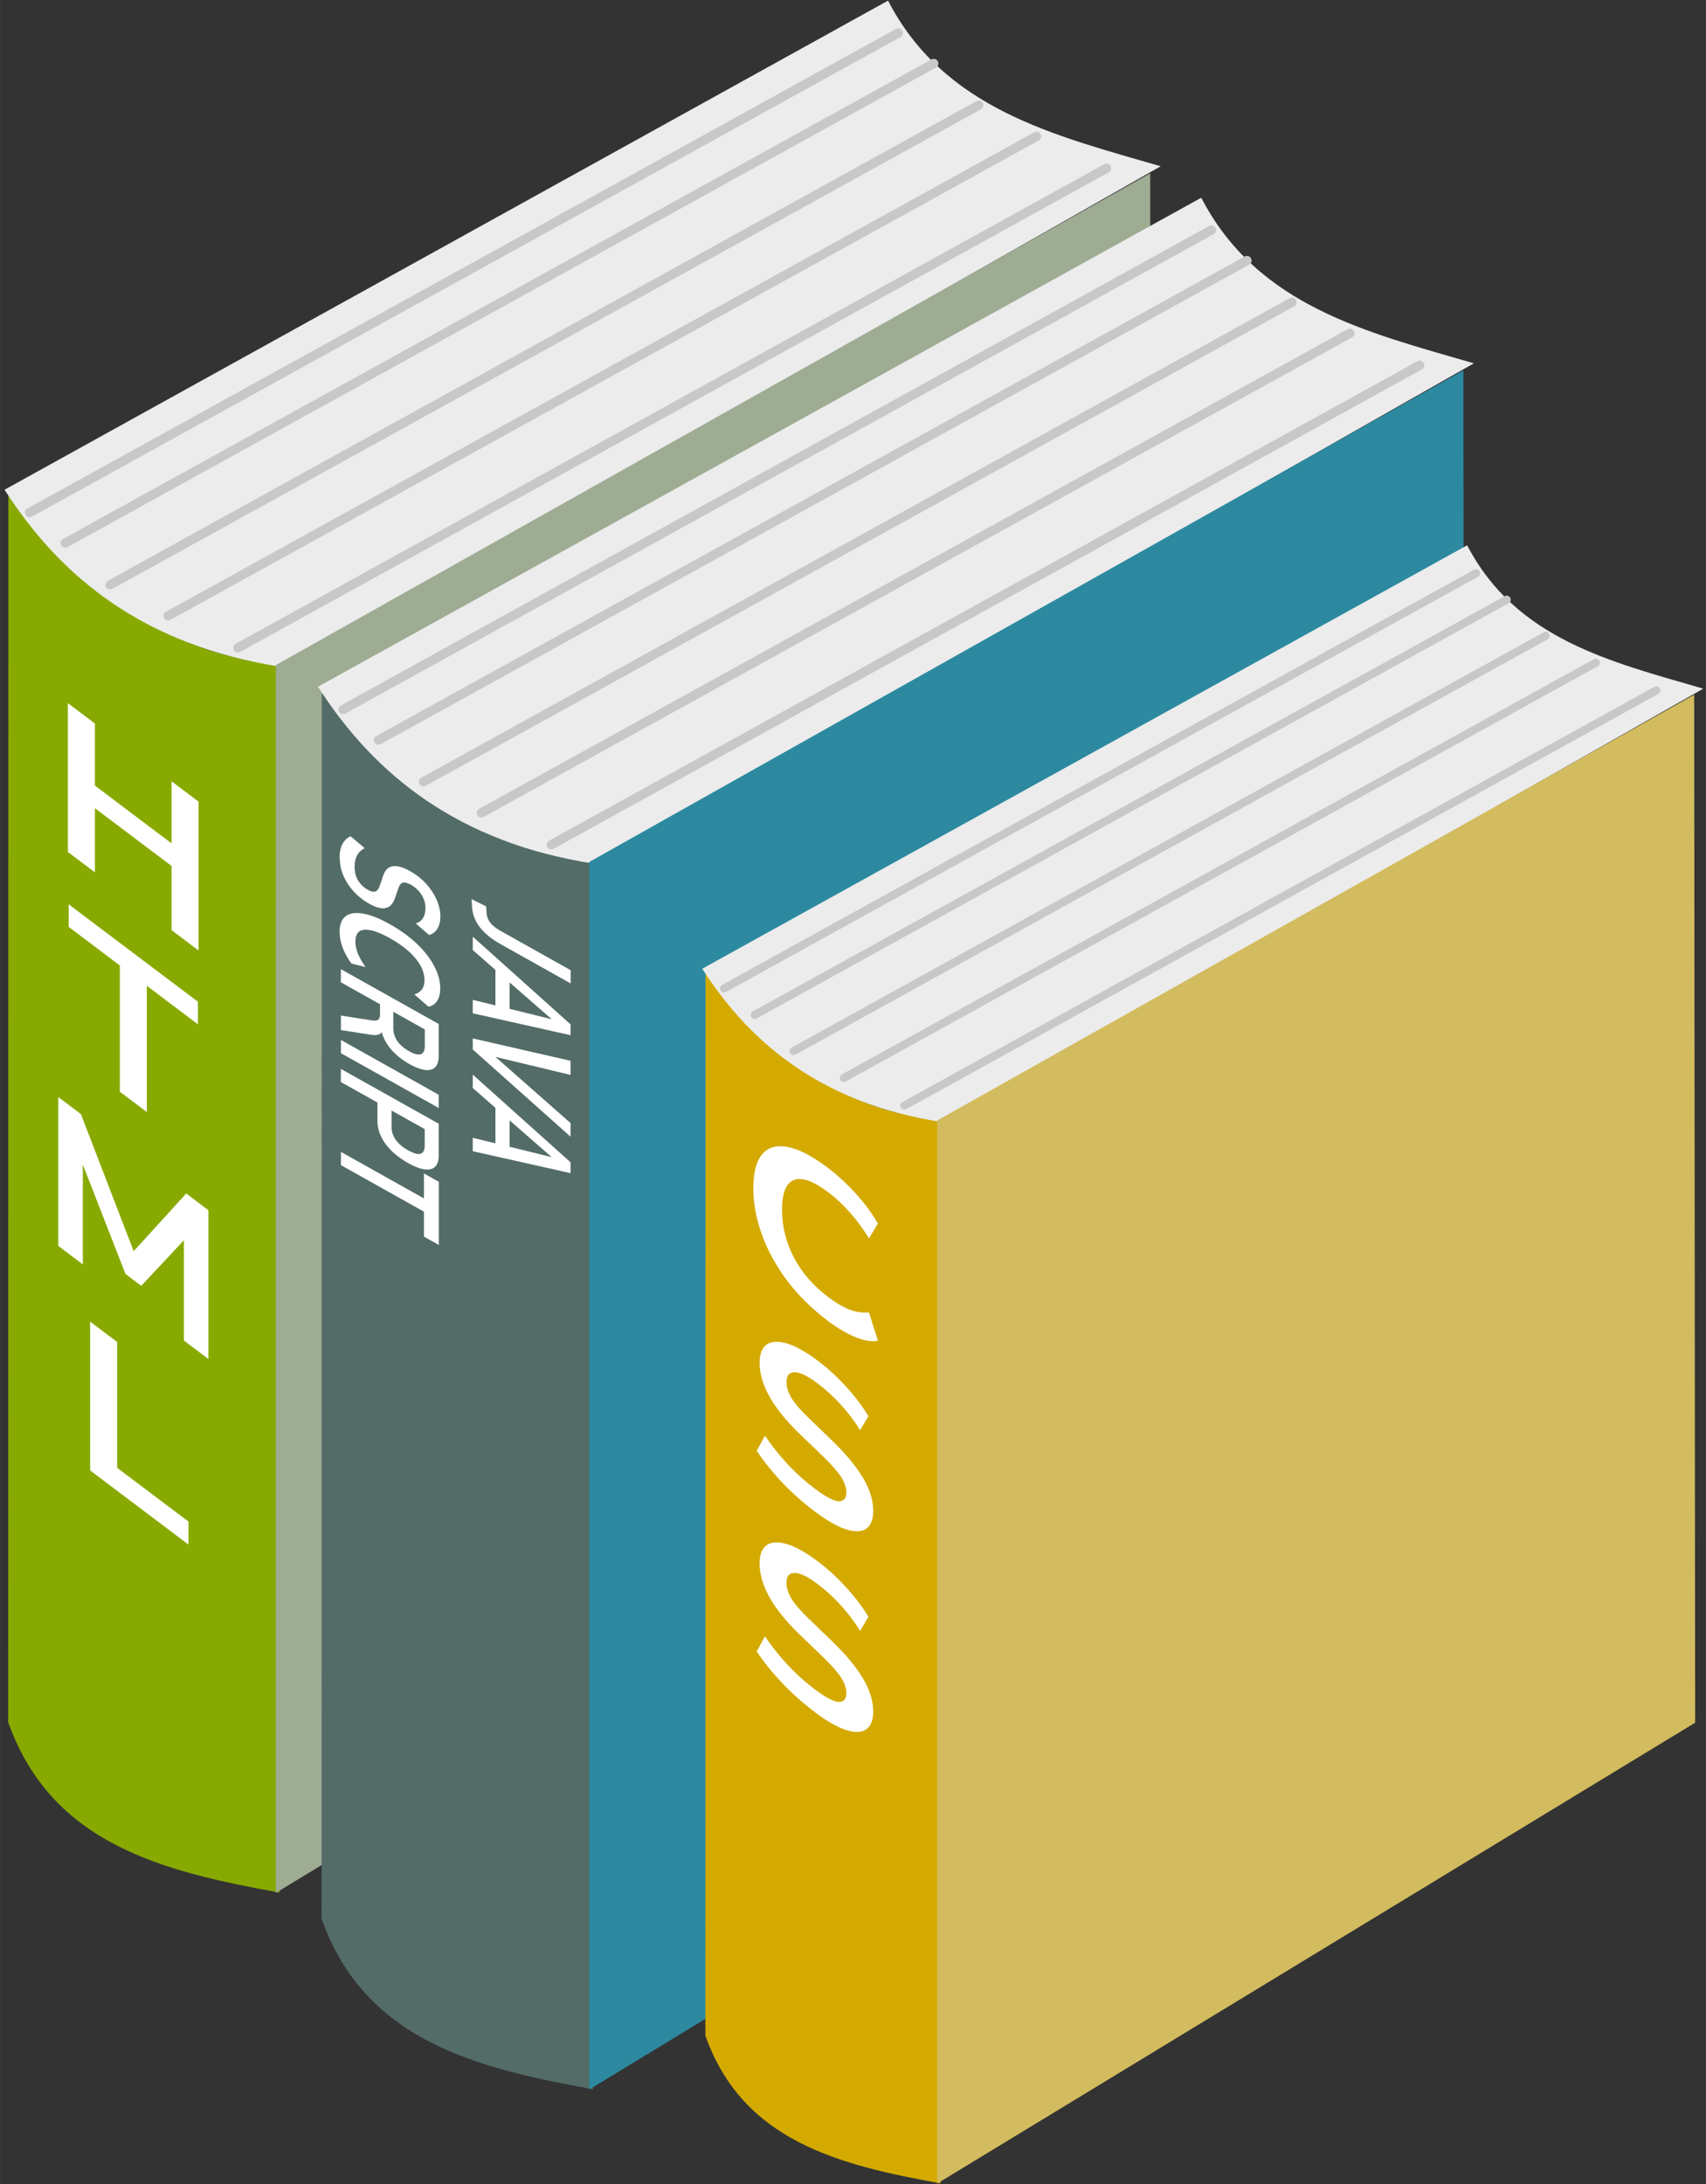 <?xml version="1.0" encoding="UTF-8" standalone="no"?>
<!-- Created with Inkscape (http://www.inkscape.org/) -->

<svg
   width="69.276"
   height="88.678"
   viewBox="0 0 18.329 23.463"
   version="1.1"
   id="svg5"
   inkscape:version="1.2 (dc2aedaf03, 2022-05-15)"
   sodipodi:docname="5-books.svg"
   xmlns:inkscape="http://www.inkscape.org/namespaces/inkscape"
   xmlns:sodipodi="http://sodipodi.sourceforge.net/DTD/sodipodi-0.dtd"
   xmlns="http://www.w3.org/2000/svg"
   xmlns:svg="http://www.w3.org/2000/svg">
  <rect x="0" y="0" width="18.329" height="23.463" fill="#333333" stroke="none"/>
  <sodipodi:namedview
     id="namedview7"
     pagecolor="#ffffff"
     bordercolor="#666666"
     borderopacity="1.0"
     inkscape:showpageshadow="2"
     inkscape:pageopacity="0.0"
     inkscape:pagecheckerboard="0"
     inkscape:deskcolor="#d1d1d1"
     inkscape:document-units="mm"
     showgrid="true"
     inkscape:zoom="4.051698"
     inkscape:cx="111.92838"
     inkscape:cy="21.595884"
     inkscape:window-width="1920"
     inkscape:window-height="991"
     inkscape:window-x="-9"
     inkscape:window-y="-9"
     inkscape:window-maximized="1"
     inkscape:current-layer="g66743">
    <inkscape:grid
       type="axonomgrid"
       id="grid1326"
       snapvisiblegridlinesonly="false"
       units="px"
       spacingy="2.646"
       originx="169.333"
       originy="95.25" />
  </sodipodi:namedview>
  <defs
     id="defs2" />
  <g
     inkscape:label="Layer 1"
     inkscape:groupmode="layer"
     id="layer1"
     transform="translate(-209.963,0.445)">
    <path
       id="rect2469-4"
       style="fill:#667b60;fill-opacity:1;stroke:#99e4ff;stroke-width:0;stroke-linecap:round;stroke-miterlimit:18.1;stroke-dashoffset:5.074;paint-order:markers fill stroke"
       d="m 169.278,7.795 68.742,39.692 -0.004,105.832 -68.742,-39.687 z"
       sodipodi:nodetypes="ccccc" />
    <path
       id="rect2469-3-3-1-8"
       style="fill:#d9c894;fill-opacity:1;stroke:#99e4ff;stroke-width:0;stroke-linecap:round;stroke-miterlimit:18.1;stroke-dashoffset:5.074;paint-order:markers fill stroke"
       d="m 242.611,44.844 -4.596,2.645 -68.733,-39.688 4.579,-2.649 z"
       sodipodi:nodetypes="ccccc" />
    <g
       id="g80125"
       transform="matrix(0.866,0,0,0.866,54.382,-14.199)">
      <g
         id="g4568-5-4"
         inkscape:label="Book"
         transform="matrix(1.155,0,0,1.155,-37.853,-10.266)">
        <path
           id="rect2469-7-2-9"
           style="fill:#88aa00;fill-opacity:1;stroke:#99e4ff;stroke-width:0;stroke-linecap:round;stroke-miterlimit:18.1;stroke-dashoffset:5.074;paint-order:markers fill stroke"
           d="m 188.408,27.899 c 0.683,0.983 1.562,1.726 2.917,1.886 l -0.003,13.181 c -1.25,-0.226 -2.452,-0.519 -2.916,-1.832 z"
           sodipodi:nodetypes="ccccc" />
        <path
           id="rect2469-3-81-2-4"
           style="fill:#ececec;fill-opacity:1;stroke:#99e4ff;stroke-width:0;stroke-linecap:round;stroke-miterlimit:18.1;stroke-dashoffset:5.074;paint-order:markers fill stroke"
           d="m 200.786,24.425 -9.456,5.375 c -1.443,-0.227 -2.345,-0.937 -2.963,-1.901 l 9.49,-5.253 c 0.606,1.168 1.785,1.446 2.929,1.779 z"
           sodipodi:nodetypes="ccccc" />
        <path
           id="rect2469-3-8-0-5-0"
           style="fill:#9dac93;fill-opacity:1;stroke:#99e4ff;stroke-width:0;stroke-linecap:round;stroke-miterlimit:18.1;stroke-dashoffset:5.074;paint-order:markers fill stroke"
           d="m 191.281,42.969 4.2e-4,-13.187 9.392,-5.282 0.012,12.752 z"
           sodipodi:nodetypes="ccccc" />
        <path
           style="fill:#e6e6e6;stroke:#c8c8c8;stroke-width:0.1;stroke-linecap:round;stroke-linejoin:miter;stroke-dasharray:none;stroke-opacity:1"
           d="m 188.637,28.144 9.33,-5.151"
           id="path66294"
           sodipodi:nodetypes="cc" />
        <path
           style="fill:#e6e6e6;stroke:#c8c8c8;stroke-width:0.1;stroke-linecap:round;stroke-linejoin:miter;stroke-dasharray:none;stroke-opacity:1"
           d="m 190.874,29.597 9.33,-5.151"
           id="path66659"
           sodipodi:nodetypes="cc" />
        <path
           style="fill:#e6e6e6;stroke:#c8c8c8;stroke-width:0.1;stroke-linecap:round;stroke-linejoin:miter;stroke-dasharray:none;stroke-opacity:1"
           d="m 190.123,29.254 9.33,-5.151"
           id="path66663"
           sodipodi:nodetypes="cc" />
        <path
           style="fill:#e6e6e6;stroke:#c8c8c8;stroke-width:0.1;stroke-linecap:round;stroke-linejoin:miter;stroke-dasharray:none;stroke-opacity:1"
           d="m 189.501,28.92 9.33,-5.151"
           id="path66667"
           sodipodi:nodetypes="cc" />
        <path
           style="fill:#e6e6e6;stroke:#c8c8c8;stroke-width:0.1;stroke-linecap:round;stroke-linejoin:miter;stroke-dasharray:none;stroke-opacity:1"
           d="m 189.018,28.472 9.33,-5.151"
           id="path66671"
           sodipodi:nodetypes="cc" />
      </g>
      <g
         aria-label="H
T
M
L"
         transform="skewY(37.005)"
         id="text80044"
         style="font-size:2.619px;font-family:'Nunito Sans';-inkscape-font-specification:'Nunito Sans, Normal';fill:#ffffff;stroke-width:0.045">
        <path
           d="m 180.497,-109.588 v -1.846 h 0.335 v 0.77 h 0.951 v -0.77 h 0.335 v 1.846 h -0.335 v -0.796 h -0.951 v 0.796 z"
           style="-inkscape-font-specification:'Nunito Sans, Bold'"
           id="path432" />
        <path
           d="m 181.141,-107.1 v -1.566 h -0.634 v -0.28 h 1.603 v 0.28 h -0.634 v 1.566 z"
           style="-inkscape-font-specification:'Nunito Sans, Bold'"
           id="path434" />
        <path
           d="m 180.378,-104.612 v -1.846 h 0.28 l 0.655,1.207 0.652,-1.207 h 0.275 v 1.846 h -0.304 v -1.244 l -0.529,0.964 h -0.196 l -0.529,-0.958 v 1.239 z"
           style="-inkscape-font-specification:'Nunito Sans, Bold'"
           id="path436" />
        <path
           d="m 180.773,-102.124 v -1.846 h 0.335 v 1.561 h 0.885 v 0.285 z"
           style="-inkscape-font-specification:'Nunito Sans, Bold'"
           id="path438" />
      </g>
    </g>
    <g
       id="g66725"
       inkscape:label="Book"
       transform="translate(25.012,-20.967)">
      <path
         id="path66709"
         style="fill:#536c67;fill-opacity:1;stroke:#99e4ff;stroke-width:0;stroke-linecap:round;stroke-miterlimit:18.1;stroke-dashoffset:5.074;paint-order:markers fill stroke"
         d="m 188.408,27.899 c 0.683,0.983 1.562,1.726 2.917,1.886 l -0.003,13.181 c -1.25,-0.226 -2.452,-0.519 -2.916,-1.832 z"
         sodipodi:nodetypes="ccccc" />
      <path
         id="path66711"
         style="fill:#ececec;fill-opacity:1;stroke:#99e4ff;stroke-width:0;stroke-linecap:round;stroke-miterlimit:18.1;stroke-dashoffset:5.074;paint-order:markers fill stroke"
         d="m 200.786,24.425 -9.456,5.375 c -1.443,-0.227 -2.345,-0.937 -2.963,-1.901 l 9.49,-5.253 c 0.606,1.168 1.785,1.446 2.929,1.779 z"
         sodipodi:nodetypes="ccccc" />
      <path
         id="path66713"
         style="fill:#2c89a0;fill-opacity:1;stroke:#99e4ff;stroke-width:0;stroke-linecap:round;stroke-miterlimit:18.1;stroke-dashoffset:5.074;paint-order:markers fill stroke"
         d="m 191.281,42.969 4.2e-4,-13.187 9.392,-5.282 0.012,12.752 z"
         sodipodi:nodetypes="ccccc" />
      <path
         style="fill:#e6e6e6;stroke:#c8c8c8;stroke-width:0.1;stroke-linecap:round;stroke-linejoin:miter;stroke-dasharray:none;stroke-opacity:1"
         d="m 188.637,28.144 9.33,-5.151"
         id="path66715"
         sodipodi:nodetypes="cc" />
      <path
         style="fill:#e6e6e6;stroke:#c8c8c8;stroke-width:0.1;stroke-linecap:round;stroke-linejoin:miter;stroke-dasharray:none;stroke-opacity:1"
         d="m 190.874,29.597 9.33,-5.151"
         id="path66717"
         sodipodi:nodetypes="cc" />
      <path
         style="fill:#e6e6e6;stroke:#c8c8c8;stroke-width:0.1;stroke-linecap:round;stroke-linejoin:miter;stroke-dasharray:none;stroke-opacity:1"
         d="m 190.123,29.254 9.33,-5.151"
         id="path66719"
         sodipodi:nodetypes="cc" />
      <path
         style="fill:#e6e6e6;stroke:#c8c8c8;stroke-width:0.1;stroke-linecap:round;stroke-linejoin:miter;stroke-dasharray:none;stroke-opacity:1"
         d="m 189.501,28.92 9.33,-5.151"
         id="path66721"
         sodipodi:nodetypes="cc" />
      <path
         style="fill:#e6e6e6;stroke:#c8c8c8;stroke-width:0.1;stroke-linecap:round;stroke-linejoin:miter;stroke-dasharray:none;stroke-opacity:1"
         d="m 189.018,28.472 9.33,-5.151"
         id="path66723"
         sodipodi:nodetypes="cc" />
      <g
         aria-label="JAVA
SCRIPT"
         transform="matrix(1.16,0.65,0,0.862,0,0)"
         id="text80044-6"
         style="font-size:1.286px;font-family:'Nunito Sans';-inkscape-font-specification:'Nunito Sans, Normal';writing-mode:tb-rl;fill:#ffffff;stroke-width:0.022"
         inkscape:transform-center-x="1.4601611"
         inkscape:transform-center-y="-0.86153053">
        <path
           d="m 163.808,-88.508 0.135,-0.012 0.005,0.091 q 0.008,0.114 0.126,0.114 h 0.652 v 0.165 h -0.651 q -0.244,0 -0.262,-0.253 z"
           style="-inkscape-font-specification:'Nunito Sans, Bold'"
           id="path449" />
        <path
           d="m 163.819,-88.049 0.906,0.41 v 0.135 l -0.906,0.41 v -0.167 l 0.21,-0.09 v -0.442 l -0.21,-0.089 z m 0.728,0.476 -0.387,-0.163 v 0.329 l 0.387,-0.163 z"
           style="-inkscape-font-specification:'Nunito Sans, Bold'"
           id="path451" />
        <path
           d="m 163.819,-86.781 0.906,-0.404 v 0.176 l -0.696,0.3 0.696,0.3 v 0.17 l -0.906,-0.404 z"
           style="-inkscape-font-specification:'Nunito Sans, Bold'"
           id="path453" />
        <path
           d="m 163.819,-86.33 0.906,0.41 v 0.135 l -0.906,0.41 v -0.167 l 0.21,-0.09 v -0.442 l -0.21,-0.089 z m 0.728,0.476 -0.387,-0.163 v 0.329 l 0.387,-0.163 z"
           style="-inkscape-font-specification:'Nunito Sans, Bold'"
           id="path455" />
        <path
           d="m 162.585,-88.095 q 0,-0.107 0.027,-0.198 0.028,-0.091 0.076,-0.154 l 0.13,0.05 q -0.045,0.063 -0.069,0.138 -0.024,0.076 -0.024,0.165 0,0.102 0.033,0.148 0.035,0.046 0.089,0.046 0.045,0 0.071,-0.033 0.026,-0.032 0.042,-0.112 l 0.03,-0.141 q 0.051,-0.242 0.248,-0.242 0.085,0 0.148,0.045 0.063,0.045 0.098,0.125 0.035,0.08 0.035,0.184 0,0.093 -0.028,0.174 -0.027,0.081 -0.077,0.135 l -0.123,-0.05 q 0.09,-0.107 0.09,-0.26 0,-0.089 -0.037,-0.139 -0.037,-0.05 -0.098,-0.05 -0.046,0 -0.075,0.031 -0.027,0.031 -0.042,0.105 l -0.03,0.14 q -0.027,0.127 -0.085,0.189 -0.058,0.063 -0.154,0.063 -0.081,0 -0.143,-0.044 -0.062,-0.044 -0.096,-0.125 -0.033,-0.08 -0.033,-0.189 z"
           style="-inkscape-font-specification:'Nunito Sans, Bold'"
           id="path457" />
        <path
           d="m 162.585,-87.174 q 0,-0.141 0.057,-0.243 0.058,-0.1 0.162,-0.154 0.105,-0.054 0.248,-0.054 0.143,0 0.247,0.054 0.104,0.054 0.161,0.154 0.058,0.102 0.058,0.243 0,0.091 -0.028,0.172 -0.028,0.082 -0.081,0.135 l -0.131,-0.054 q 0.049,-0.058 0.071,-0.118 0.023,-0.06 0.023,-0.13 0,-0.138 -0.084,-0.21 -0.082,-0.072 -0.235,-0.072 -0.153,0 -0.237,0.072 -0.084,0.072 -0.084,0.21 0,0.069 0.022,0.13 0.023,0.06 0.072,0.118 l -0.131,0.054 q -0.051,-0.053 -0.081,-0.135 -0.028,-0.081 -0.028,-0.172 z"
           style="-inkscape-font-specification:'Nunito Sans, Bold'"
           id="path459" />
        <path
           d="m 162.598,-86.723 h 0.906 v 0.393 q 0,0.149 -0.072,0.23 -0.071,0.081 -0.199,0.081 -0.102,0 -0.168,-0.053 -0.066,-0.053 -0.089,-0.152 -0.021,0.066 -0.099,0.108 l -0.279,0.152 v -0.181 l 0.289,-0.157 q 0.042,-0.023 0.058,-0.055 0.015,-0.031 0.015,-0.08 v -0.122 h -0.363 z m 0.485,0.165 v 0.201 q 0,0.18 0.147,0.18 0.145,0 0.145,-0.18 v -0.201 z"
           style="-inkscape-font-specification:'Nunito Sans, Bold'"
           id="path461" />
        <path
           d="m 162.598,-85.841 h 0.906 v 0.165 h -0.906 z"
           style="-inkscape-font-specification:'Nunito Sans, Bold'"
           id="path463" />
        <path
           d="m 162.598,-85.48 h 0.906 v 0.393 q 0,0.149 -0.075,0.23 -0.075,0.081 -0.208,0.081 -0.134,0 -0.21,-0.081 -0.075,-0.081 -0.075,-0.23 v -0.229 h -0.339 z m 0.469,0.165 v 0.203 q 0,0.177 0.154,0.177 0.153,0 0.153,-0.177 v -0.203 z"
           style="-inkscape-font-specification:'Nunito Sans, Bold'"
           id="path465" />
        <path
           d="m 162.598,-84.446 h 0.769 v -0.311 h 0.138 v 0.787 h -0.138 v -0.311 h -0.769 z"
           style="-inkscape-font-specification:'Nunito Sans, Bold'"
           id="path467" />
      </g>
    </g>
    <g
       id="g66743"
       inkscape:label="Book"
       transform="matrix(0.866,0,0,0.866,54.382,-14.199)">
      <path
         id="path66727"
         style="fill:#d4aa00;fill-opacity:1;stroke:#99e4ff;stroke-width:0;stroke-linecap:round;stroke-miterlimit:18.1;stroke-dashoffset:5.074;paint-order:markers fill stroke"
         d="m 188.408,27.899 c 0.683,0.983 1.562,1.726 2.917,1.886 l -0.003,13.181 c -1.25,-0.226 -2.452,-0.519 -2.916,-1.832 z"
         sodipodi:nodetypes="ccccc" />
      <path
         id="path66729"
         style="fill:#ececec;fill-opacity:1;stroke:#99e4ff;stroke-width:0;stroke-linecap:round;stroke-miterlimit:18.1;stroke-dashoffset:5.074;paint-order:markers fill stroke"
         d="m 200.786,24.425 -9.456,5.375 c -1.443,-0.227 -2.345,-0.937 -2.963,-1.901 l 9.49,-5.253 c 0.606,1.168 1.785,1.446 2.929,1.779 z"
         sodipodi:nodetypes="ccccc" />
      <path
         id="path66731"
         style="fill:#d3bc5f;fill-opacity:1;stroke:#99e4ff;stroke-width:0;stroke-linecap:round;stroke-miterlimit:18.1;stroke-dashoffset:5.074;paint-order:markers fill stroke"
         d="m 191.281,42.969 4.2e-4,-13.187 9.392,-5.282 0.012,12.752 z"
         sodipodi:nodetypes="ccccc" />
      <path
         style="fill:#e6e6e6;stroke:#c8c8c8;stroke-width:0.1;stroke-linecap:round;stroke-linejoin:miter;stroke-dasharray:none;stroke-opacity:1"
         d="m 188.637,28.144 9.33,-5.151"
         id="path66733"
         sodipodi:nodetypes="cc" />
      <path
         style="fill:#e6e6e6;stroke:#c8c8c8;stroke-width:0.1;stroke-linecap:round;stroke-linejoin:miter;stroke-dasharray:none;stroke-opacity:1"
         d="m 190.874,29.597 9.33,-5.151"
         id="path66735"
         sodipodi:nodetypes="cc" />
      <path
         style="fill:#e6e6e6;stroke:#c8c8c8;stroke-width:0.1;stroke-linecap:round;stroke-linejoin:miter;stroke-dasharray:none;stroke-opacity:1"
         d="m 190.123,29.254 9.33,-5.151"
         id="path66737"
         sodipodi:nodetypes="cc" />
      <path
         style="fill:#e6e6e6;stroke:#c8c8c8;stroke-width:0.1;stroke-linecap:round;stroke-linejoin:miter;stroke-dasharray:none;stroke-opacity:1"
         d="m 189.501,28.92 9.33,-5.151"
         id="path66739"
         sodipodi:nodetypes="cc" />
      <path
         style="fill:#e6e6e6;stroke:#c8c8c8;stroke-width:0.1;stroke-linecap:round;stroke-linejoin:miter;stroke-dasharray:none;stroke-opacity:1"
         d="m 189.018,28.472 9.33,-5.151"
         id="path66741"
         sodipodi:nodetypes="cc" />
      <g
         aria-label="C
S
S"
         transform="skewY(37.005)"
         id="text80044-9"
         style="font-size:2.619px;font-family:'Nunito Sans';-inkscape-font-specification:'Nunito Sans, Normal';fill:#ffffff;stroke-width:0.045">
        <path
           d="m 189.92,-110.878 q -0.288,0 -0.495,-0.115 -0.204,-0.118 -0.314,-0.33 -0.11,-0.215 -0.11,-0.505 0,-0.291 0.11,-0.503 0.11,-0.212 0.314,-0.327 0.207,-0.118 0.495,-0.118 0.186,0 0.351,0.058 0.168,0.058 0.275,0.165 l -0.11,0.267 q -0.118,-0.1 -0.241,-0.144 -0.123,-0.047 -0.264,-0.047 -0.28,0 -0.427,0.17 -0.147,0.168 -0.147,0.479 0,0.312 0.147,0.482 0.147,0.17 0.427,0.17 0.141,0 0.264,-0.044 0.123,-0.047 0.241,-0.147 l 0.11,0.267 q -0.107,0.105 -0.275,0.165 -0.165,0.058 -0.351,0.058 z"
           style="-inkscape-font-specification:'Nunito Sans, Bold'"
           id="path490" />
        <path
           d="m 189.76,-108.391 q -0.217,0 -0.403,-0.055 -0.186,-0.058 -0.314,-0.155 l 0.102,-0.264 q 0.128,0.092 0.28,0.141 0.155,0.05 0.335,0.05 0.207,0 0.301,-0.068 0.094,-0.071 0.094,-0.181 0,-0.092 -0.068,-0.144 -0.066,-0.052 -0.228,-0.086 l -0.288,-0.06 q -0.492,-0.105 -0.492,-0.505 0,-0.173 0.092,-0.301 0.092,-0.128 0.254,-0.199 0.162,-0.071 0.374,-0.071 0.189,0 0.354,0.058 0.165,0.055 0.275,0.157 l -0.102,0.251 q -0.217,-0.183 -0.529,-0.183 -0.181,0 -0.283,0.076 -0.102,0.076 -0.102,0.199 0,0.094 0.063,0.152 0.063,0.055 0.215,0.086 l 0.285,0.06 q 0.259,0.055 0.385,0.173 0.128,0.118 0.128,0.314 0,0.165 -0.089,0.291 -0.089,0.126 -0.254,0.196 -0.162,0.068 -0.385,0.068 z"
           style="-inkscape-font-specification:'Nunito Sans, Bold'"
           id="path492" />
        <path
           d="m 189.76,-105.903 q -0.217,0 -0.403,-0.055 -0.186,-0.058 -0.314,-0.154 l 0.102,-0.264 q 0.128,0.092 0.28,0.141 0.155,0.05 0.335,0.05 0.207,0 0.301,-0.068 0.094,-0.071 0.094,-0.181 0,-0.092 -0.068,-0.144 -0.066,-0.052 -0.228,-0.086 l -0.288,-0.06 q -0.492,-0.105 -0.492,-0.505 0,-0.173 0.092,-0.301 0.092,-0.128 0.254,-0.199 0.162,-0.071 0.374,-0.071 0.189,0 0.354,0.058 0.165,0.055 0.275,0.157 l -0.102,0.251 q -0.217,-0.183 -0.529,-0.183 -0.181,0 -0.283,0.076 -0.102,0.076 -0.102,0.199 0,0.094 0.063,0.152 0.063,0.055 0.215,0.086 l 0.285,0.06 q 0.259,0.055 0.385,0.173 0.128,0.118 0.128,0.314 0,0.165 -0.089,0.291 -0.089,0.126 -0.254,0.196 -0.162,0.068 -0.385,0.068 z"
           style="-inkscape-font-specification:'Nunito Sans, Bold'"
           id="path494" />
      </g>
    </g>
  </g>
</svg>
